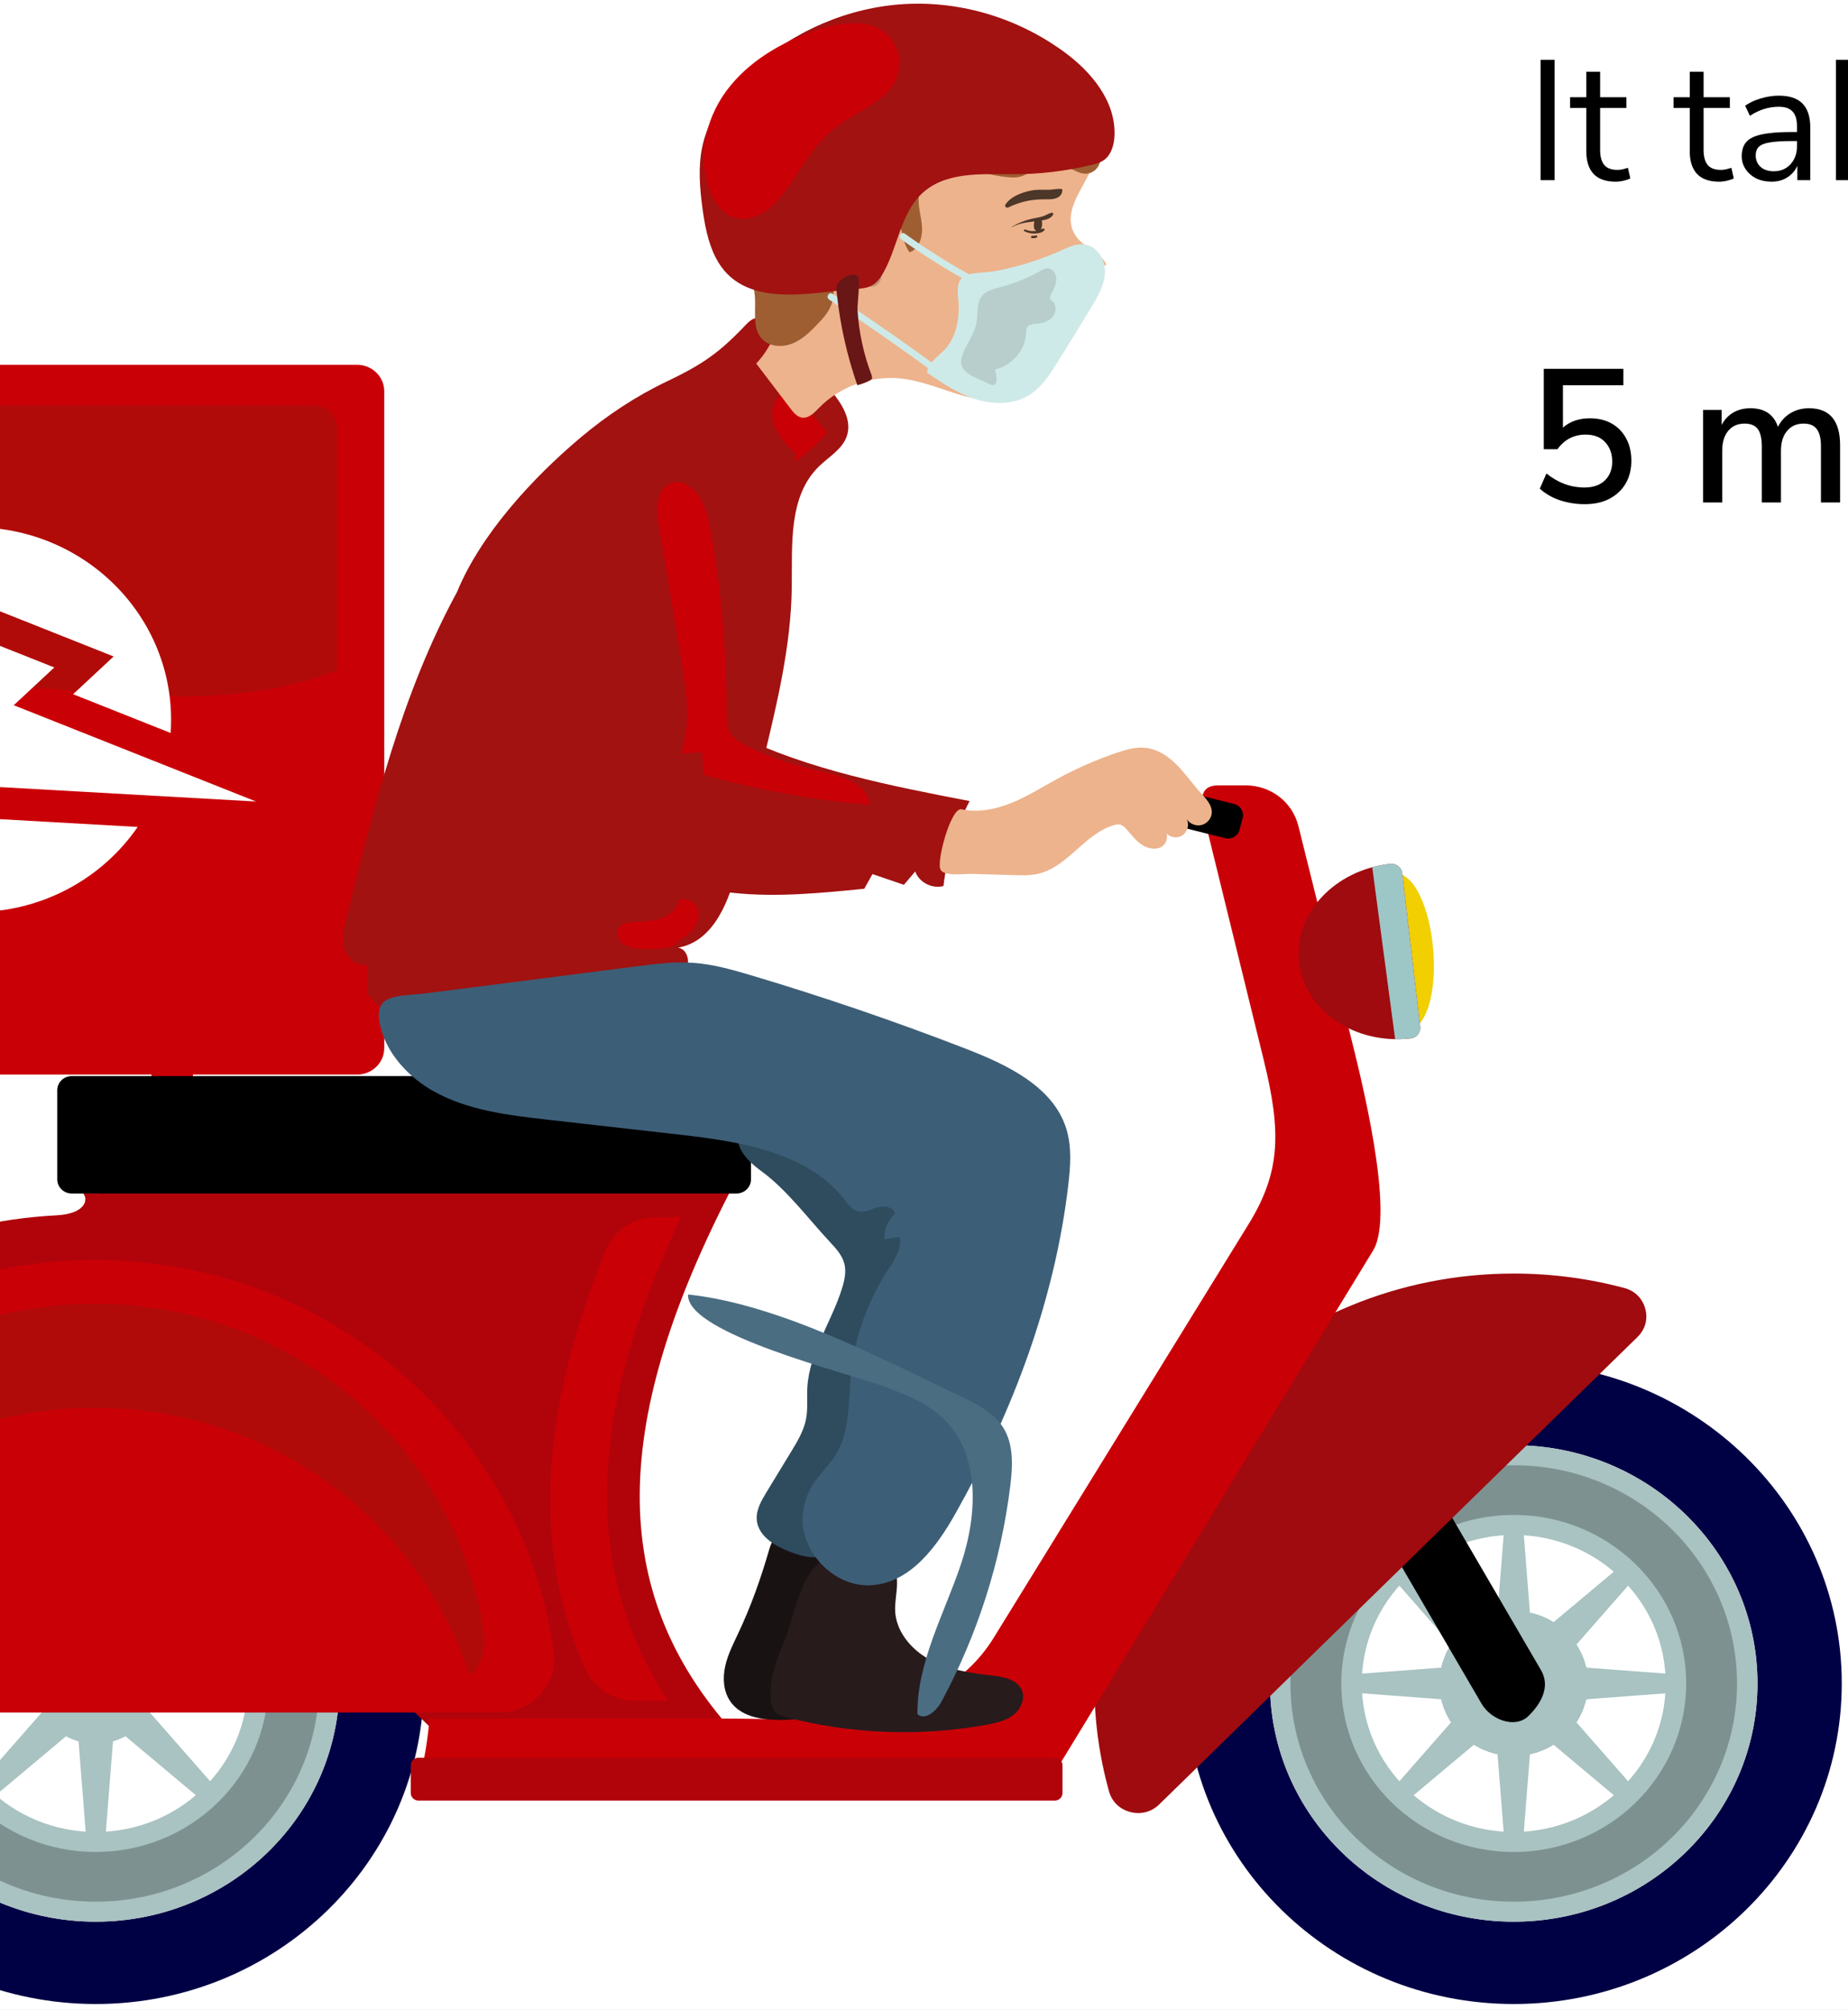 <svg width="195" height="212" viewBox="0 0 195 212" fill="none" xmlns="http://www.w3.org/2000/svg">
<rect width="195" height="212" fill="#1E1E1E"/>
<g clip-path="url(#clip0_0_1)">
<rect width="393" height="2325" transform="translate(0 -575)" fill="white"/>
<path d="M162.566 19V6.31H164.042V19H162.566ZM170.483 19.162C169.451 19.162 168.677 18.892 168.161 18.352C167.645 17.8 167.387 17.008 167.387 15.976V11.386H165.677V10.252H167.387V7.57H168.845V10.252H171.617V11.386H168.845V15.832C168.845 16.516 168.989 17.038 169.277 17.398C169.565 17.746 170.033 17.92 170.681 17.92C170.873 17.92 171.065 17.896 171.257 17.848C171.449 17.8 171.623 17.752 171.779 17.704L172.031 18.82C171.875 18.904 171.647 18.982 171.347 19.054C171.047 19.126 170.759 19.162 170.483 19.162ZM181.399 19.162C180.367 19.162 179.593 18.892 179.077 18.352C178.561 17.8 178.303 17.008 178.303 15.976V11.386H176.593V10.252H178.303V7.57H179.761V10.252H182.533V11.386H179.761V15.832C179.761 16.516 179.905 17.038 180.193 17.398C180.481 17.746 180.949 17.92 181.597 17.92C181.789 17.92 181.981 17.896 182.173 17.848C182.365 17.8 182.539 17.752 182.695 17.704L182.947 18.82C182.791 18.904 182.563 18.982 182.263 19.054C181.963 19.126 181.675 19.162 181.399 19.162ZM186.936 19.162C186.336 19.162 185.796 19.048 185.316 18.82C184.848 18.58 184.476 18.256 184.2 17.848C183.924 17.44 183.786 16.984 183.786 16.48C183.786 15.844 183.948 15.34 184.272 14.968C184.608 14.596 185.154 14.332 185.91 14.176C186.678 14.008 187.722 13.924 189.042 13.924H189.618V13.366C189.618 12.622 189.462 12.088 189.15 11.764C188.85 11.428 188.364 11.26 187.692 11.26C187.164 11.26 186.654 11.338 186.162 11.494C185.67 11.638 185.166 11.878 184.65 12.214L184.146 11.152C184.602 10.828 185.154 10.57 185.802 10.378C186.462 10.186 187.092 10.09 187.692 10.09C188.82 10.09 189.654 10.366 190.194 10.918C190.746 11.47 191.022 12.328 191.022 13.492V19H189.654V17.488C189.426 18.004 189.072 18.412 188.592 18.712C188.124 19.012 187.572 19.162 186.936 19.162ZM187.17 18.064C187.89 18.064 188.478 17.818 188.934 17.326C189.39 16.822 189.618 16.186 189.618 15.418V14.878H189.06C188.088 14.878 187.32 14.926 186.756 15.022C186.204 15.106 185.814 15.262 185.586 15.49C185.37 15.706 185.262 16.006 185.262 16.39C185.262 16.882 185.43 17.284 185.766 17.596C186.114 17.908 186.582 18.064 187.17 18.064ZM193.727 19V6.31H195.185V14.14H195.221L199.271 10.252H201.125L196.733 14.464L201.503 19H199.649L195.221 14.896H195.185V19H193.727ZM206.441 19.162C205.061 19.162 203.969 18.76 203.165 17.956C202.361 17.14 201.959 16.036 201.959 14.644C201.959 13.744 202.139 12.952 202.499 12.268C202.859 11.572 203.351 11.038 203.975 10.666C204.611 10.282 205.343 10.09 206.171 10.09C207.359 10.09 208.289 10.474 208.961 11.242C209.633 11.998 209.969 13.042 209.969 14.374V14.932H203.381C203.429 15.928 203.717 16.69 204.245 17.218C204.773 17.734 205.505 17.992 206.441 17.992C206.969 17.992 207.473 17.914 207.953 17.758C208.433 17.59 208.889 17.32 209.321 16.948L209.825 17.974C209.429 18.346 208.925 18.64 208.313 18.856C207.701 19.06 207.077 19.162 206.441 19.162ZM206.207 11.17C205.379 11.17 204.725 11.428 204.245 11.944C203.765 12.46 203.483 13.138 203.399 13.978H208.709C208.673 13.09 208.439 12.4 208.007 11.908C207.587 11.416 206.987 11.17 206.207 11.17ZM215.031 19.162C214.347 19.162 213.699 19.066 213.087 18.874C212.475 18.682 211.971 18.412 211.575 18.064L212.043 17.038C212.475 17.386 212.949 17.644 213.465 17.812C213.993 17.968 214.527 18.046 215.067 18.046C215.751 18.046 216.267 17.92 216.615 17.668C216.963 17.416 217.137 17.074 217.137 16.642C217.137 16.306 217.023 16.042 216.795 15.85C216.567 15.646 216.207 15.49 215.715 15.382L214.077 15.022C212.589 14.698 211.845 13.93 211.845 12.718C211.845 11.926 212.157 11.29 212.781 10.81C213.417 10.33 214.245 10.09 215.265 10.09C215.865 10.09 216.435 10.186 216.975 10.378C217.527 10.558 217.983 10.828 218.343 11.188L217.857 12.214C217.509 11.89 217.101 11.644 216.633 11.476C216.177 11.296 215.721 11.206 215.265 11.206C214.593 11.206 214.083 11.338 213.735 11.602C213.387 11.866 213.213 12.214 213.213 12.646C213.213 13.318 213.657 13.75 214.545 13.942L216.183 14.284C216.951 14.452 217.533 14.722 217.929 15.094C218.325 15.454 218.523 15.946 218.523 16.57C218.523 17.374 218.205 18.01 217.569 18.478C216.933 18.934 216.087 19.162 215.031 19.162ZM228.464 19.162C226.364 19.162 225.314 18.004 225.314 15.688V10.252H226.772V15.67C226.772 16.45 226.928 17.026 227.24 17.398C227.564 17.77 228.068 17.956 228.752 17.956C229.496 17.956 230.102 17.71 230.57 17.218C231.038 16.714 231.272 16.048 231.272 15.22V10.252H232.73V19H231.308V17.524C231.032 18.052 230.642 18.46 230.138 18.748C229.646 19.024 229.088 19.162 228.464 19.162ZM238.41 19.162C237.726 19.162 237.078 19.066 236.466 18.874C235.854 18.682 235.35 18.412 234.954 18.064L235.422 17.038C235.854 17.386 236.328 17.644 236.844 17.812C237.372 17.968 237.906 18.046 238.446 18.046C239.13 18.046 239.646 17.92 239.994 17.668C240.342 17.416 240.516 17.074 240.516 16.642C240.516 16.306 240.402 16.042 240.174 15.85C239.946 15.646 239.586 15.49 239.094 15.382L237.456 15.022C235.968 14.698 235.224 13.93 235.224 12.718C235.224 11.926 235.536 11.29 236.16 10.81C236.796 10.33 237.624 10.09 238.644 10.09C239.244 10.09 239.814 10.186 240.354 10.378C240.906 10.558 241.362 10.828 241.722 11.188L241.236 12.214C240.888 11.89 240.48 11.644 240.012 11.476C239.556 11.296 239.1 11.206 238.644 11.206C237.972 11.206 237.462 11.338 237.114 11.602C236.766 11.866 236.592 12.214 236.592 12.646C236.592 13.318 237.036 13.75 237.924 13.942L239.562 14.284C240.33 14.452 240.912 14.722 241.308 15.094C241.704 15.454 241.902 15.946 241.902 16.57C241.902 17.374 241.584 18.01 240.948 18.478C240.312 18.934 239.466 19.162 238.41 19.162Z" fill="black"/>
<path d="M167.22 53.18C166.313 53.18 165.433 53.04 164.58 52.76C163.74 52.467 163.04 52.06 162.48 51.54L163.18 49.94C164.407 50.927 165.74 51.42 167.18 51.42C168.1 51.42 168.82 51.173 169.34 50.68C169.86 50.173 170.12 49.513 170.12 48.7C170.12 47.86 169.873 47.173 169.38 46.64C168.887 46.107 168.2 45.84 167.32 45.84C166.08 45.84 165.087 46.353 164.34 47.38H162.9V38.9H171.3V40.64H164.92V45.1C165.667 44.447 166.613 44.12 167.76 44.12C168.653 44.12 169.427 44.307 170.08 44.68C170.733 45.053 171.24 45.58 171.6 46.26C171.96 46.927 172.14 47.707 172.14 48.6C172.14 49.507 171.94 50.307 171.54 51C171.14 51.68 170.573 52.213 169.84 52.6C169.107 52.987 168.233 53.18 167.22 53.18ZM179.706 53V43.24H181.666V44.82C181.959 44.26 182.366 43.827 182.886 43.52C183.406 43.213 184.013 43.06 184.706 43.06C186.199 43.06 187.166 43.713 187.606 45.02C187.913 44.407 188.353 43.927 188.926 43.58C189.499 43.233 190.153 43.06 190.886 43.06C193.073 43.06 194.166 44.367 194.166 46.98V53H192.146V47.08C192.146 46.253 191.999 45.647 191.706 45.26C191.426 44.873 190.959 44.68 190.306 44.68C189.573 44.68 188.993 44.94 188.566 45.46C188.139 45.967 187.926 46.66 187.926 47.54V53H185.906V47.08C185.906 46.253 185.766 45.647 185.486 45.26C185.206 44.873 184.739 44.68 184.086 44.68C183.353 44.68 182.773 44.94 182.346 45.46C181.933 45.967 181.726 46.66 181.726 47.54V53H179.706ZM196.81 40.98V38.88H199.17V40.98H196.81ZM196.99 53V43.24H199.01V53H196.99ZM201.854 53V43.24H203.814V44.86C204.147 44.273 204.6 43.827 205.174 43.52C205.76 43.213 206.414 43.06 207.134 43.06C209.44 43.06 210.594 44.367 210.594 46.98V53H208.574V47.1C208.574 46.26 208.407 45.647 208.074 45.26C207.754 44.873 207.247 44.68 206.554 44.68C205.74 44.68 205.087 44.94 204.594 45.46C204.114 45.967 203.874 46.64 203.874 47.48V53H201.854ZM216.797 53.18C215.997 53.18 215.25 53.08 214.557 52.88C213.864 52.667 213.284 52.373 212.817 52L213.397 50.64C213.89 50.987 214.43 51.253 215.017 51.44C215.617 51.627 216.217 51.72 216.817 51.72C217.524 51.72 218.057 51.593 218.417 51.34C218.777 51.087 218.957 50.747 218.957 50.32C218.957 49.973 218.837 49.707 218.597 49.52C218.357 49.32 217.997 49.167 217.517 49.06L215.617 48.68C213.937 48.333 213.097 47.467 213.097 46.08C213.097 45.16 213.464 44.427 214.197 43.88C214.93 43.333 215.89 43.06 217.077 43.06C217.757 43.06 218.404 43.16 219.017 43.36C219.644 43.56 220.164 43.86 220.577 44.26L219.997 45.62C219.597 45.273 219.137 45.007 218.617 44.82C218.097 44.633 217.584 44.54 217.077 44.54C216.384 44.54 215.857 44.673 215.497 44.94C215.137 45.193 214.957 45.54 214.957 45.98C214.957 46.647 215.397 47.073 216.277 47.26L218.177 47.64C219.044 47.813 219.697 48.107 220.137 48.52C220.59 48.933 220.817 49.493 220.817 50.2C220.817 51.133 220.45 51.867 219.717 52.4C218.984 52.92 218.01 53.18 216.797 53.18ZM232.201 53.18C231.055 53.18 230.195 52.88 229.621 52.28C229.048 51.667 228.761 50.787 228.761 49.64V44.54H226.861V43.28H228.761V40.3H230.381V43.28H233.461V44.54H230.381V49.48C230.381 50.24 230.541 50.82 230.861 51.22C231.181 51.607 231.701 51.8 232.421 51.8C232.635 51.8 232.848 51.773 233.061 51.72C233.275 51.667 233.468 51.613 233.641 51.56L233.921 52.8C233.748 52.893 233.495 52.98 233.161 53.06C232.828 53.14 232.508 53.18 232.201 53.18ZM239.236 53.18C238.289 53.18 237.469 52.973 236.776 52.56C236.082 52.147 235.542 51.567 235.156 50.82C234.782 50.06 234.596 49.167 234.596 48.14C234.596 47.113 234.782 46.227 235.156 45.48C235.542 44.72 236.082 44.133 236.776 43.72C237.469 43.307 238.289 43.1 239.236 43.1C240.169 43.1 240.982 43.307 241.676 43.72C242.382 44.133 242.922 44.72 243.296 45.48C243.682 46.227 243.876 47.113 243.876 48.14C243.876 49.167 243.682 50.06 243.296 50.82C242.922 51.567 242.382 52.147 241.676 52.56C240.982 52.973 240.169 53.18 239.236 53.18ZM239.236 51.88C240.142 51.88 240.869 51.56 241.416 50.92C241.962 50.267 242.236 49.34 242.236 48.14C242.236 46.927 241.962 46 241.416 45.36C240.869 44.72 240.142 44.4 239.236 44.4C238.316 44.4 237.582 44.72 237.036 45.36C236.502 46 236.236 46.927 236.236 48.14C236.236 49.34 236.502 50.267 237.036 50.92C237.582 51.56 238.316 51.88 239.236 51.88ZM251.446 53V43.28H253.026V45.02C253.546 43.847 254.612 43.2 256.226 43.08L256.806 43.02L256.926 44.42L255.906 44.54C254.986 44.62 254.286 44.913 253.806 45.42C253.326 45.913 253.086 46.593 253.086 47.46V53H251.446ZM262.877 53.18C261.343 53.18 260.13 52.733 259.237 51.84C258.343 50.933 257.897 49.707 257.897 48.16C257.897 47.16 258.097 46.28 258.497 45.52C258.897 44.747 259.443 44.153 260.137 43.74C260.843 43.313 261.657 43.1 262.577 43.1C263.897 43.1 264.93 43.527 265.677 44.38C266.423 45.22 266.797 46.38 266.797 47.86V48.48H259.477C259.53 49.587 259.85 50.433 260.437 51.02C261.023 51.593 261.837 51.88 262.877 51.88C263.463 51.88 264.023 51.793 264.557 51.62C265.09 51.433 265.597 51.133 266.077 50.72L266.637 51.86C266.197 52.273 265.637 52.6 264.957 52.84C264.277 53.067 263.583 53.18 262.877 53.18ZM262.617 44.3C261.697 44.3 260.97 44.587 260.437 45.16C259.903 45.733 259.59 46.487 259.497 47.42H265.397C265.357 46.433 265.097 45.667 264.617 45.12C264.15 44.573 263.483 44.3 262.617 44.3ZM272.201 53.18C271.534 53.18 270.934 53.053 270.401 52.8C269.881 52.533 269.468 52.173 269.161 51.72C268.854 51.267 268.701 50.76 268.701 50.2C268.701 49.493 268.881 48.933 269.241 48.52C269.614 48.107 270.221 47.813 271.061 47.64C271.914 47.453 273.074 47.36 274.541 47.36H275.181V46.74C275.181 45.913 275.008 45.32 274.661 44.96C274.328 44.587 273.788 44.4 273.041 44.4C272.454 44.4 271.888 44.487 271.341 44.66C270.794 44.82 270.234 45.087 269.661 45.46L269.101 44.28C269.608 43.92 270.221 43.633 270.941 43.42C271.674 43.207 272.374 43.1 273.041 43.1C274.294 43.1 275.221 43.407 275.821 44.02C276.434 44.633 276.741 45.587 276.741 46.88V53H275.221V51.32C274.968 51.893 274.574 52.347 274.041 52.68C273.521 53.013 272.908 53.18 272.201 53.18ZM272.461 51.96C273.261 51.96 273.914 51.687 274.421 51.14C274.928 50.58 275.181 49.873 275.181 49.02V48.42H274.561C273.481 48.42 272.628 48.473 272.001 48.58C271.388 48.673 270.954 48.847 270.701 49.1C270.461 49.34 270.341 49.673 270.341 50.1C270.341 50.647 270.528 51.093 270.901 51.44C271.288 51.787 271.808 51.96 272.461 51.96ZM283.867 53.18C282.893 53.18 282.053 52.973 281.347 52.56C280.64 52.133 280.093 51.54 279.707 50.78C279.333 50.007 279.147 49.107 279.147 48.08C279.147 46.533 279.567 45.32 280.407 44.44C281.247 43.547 282.4 43.1 283.867 43.1C284.467 43.1 285.06 43.207 285.647 43.42C286.233 43.633 286.72 43.933 287.107 44.32L286.547 45.5C286.16 45.127 285.733 44.853 285.267 44.68C284.813 44.507 284.38 44.42 283.967 44.42C282.953 44.42 282.173 44.74 281.627 45.38C281.08 46.007 280.807 46.913 280.807 48.1C280.807 49.26 281.08 50.18 281.627 50.86C282.173 51.527 282.953 51.86 283.967 51.86C284.38 51.86 284.813 51.773 285.267 51.6C285.733 51.427 286.16 51.147 286.547 50.76L287.107 51.94C286.72 52.327 286.227 52.633 285.627 52.86C285.04 53.073 284.453 53.18 283.867 53.18ZM289.004 53V38.9H290.624V44.88C290.944 44.293 291.391 43.853 291.964 43.56C292.551 43.253 293.204 43.1 293.924 43.1C296.231 43.1 297.384 44.38 297.384 46.94V53H295.764V47.04C295.764 46.133 295.584 45.473 295.224 45.06C294.878 44.633 294.318 44.42 293.544 44.42C292.651 44.42 291.938 44.7 291.404 45.26C290.884 45.807 290.624 46.54 290.624 47.46V53H289.004ZM306.628 56.6L308.288 52.84L304.188 43.28H305.948L309.168 51.16L312.408 43.28H314.108L308.328 56.6H306.628ZM319.685 53.18C318.738 53.18 317.918 52.973 317.225 52.56C316.532 52.147 315.992 51.567 315.605 50.82C315.232 50.06 315.045 49.167 315.045 48.14C315.045 47.113 315.232 46.227 315.605 45.48C315.992 44.72 316.532 44.133 317.225 43.72C317.918 43.307 318.738 43.1 319.685 43.1C320.618 43.1 321.432 43.307 322.125 43.72C322.832 44.133 323.372 44.72 323.745 45.48C324.132 46.227 324.325 47.113 324.325 48.14C324.325 49.167 324.132 50.06 323.745 50.82C323.372 51.567 322.832 52.147 322.125 52.56C321.432 52.973 320.618 53.18 319.685 53.18ZM319.685 51.88C320.592 51.88 321.318 51.56 321.865 50.92C322.412 50.267 322.685 49.34 322.685 48.14C322.685 46.927 322.412 46 321.865 45.36C321.318 44.72 320.592 44.4 319.685 44.4C318.765 44.4 318.032 44.72 317.485 45.36C316.952 46 316.685 46.927 316.685 48.14C316.685 49.34 316.952 50.267 317.485 50.92C318.032 51.56 318.765 51.88 319.685 51.88ZM330.198 53.18C327.865 53.18 326.698 51.893 326.698 49.32V43.28H328.318V49.3C328.318 50.167 328.492 50.807 328.838 51.22C329.198 51.633 329.758 51.84 330.518 51.84C331.345 51.84 332.018 51.567 332.538 51.02C333.058 50.46 333.318 49.72 333.318 48.8V43.28H334.938V53H333.358V51.36C333.052 51.947 332.618 52.4 332.058 52.72C331.512 53.027 330.892 53.18 330.198 53.18Z" fill="black"/>
<path d="M19.858 110.609C20.693 112.355 20.438 114.451 19.63 116.209C18.821 117.966 17.513 119.454 16.206 120.897C14.885 122.355 13.453 124.099 13.799 126.016C13.886 126.494 14.082 126.986 13.929 127.446C13.649 128.289 12.394 128.505 12.102 129.343C11.825 130.139 12.577 131.072 12.169 131.812C11.786 132.506 10.619 132.374 10.133 131.743C9.645 131.113 9.658 130.249 9.749 129.464C10.054 126.844 10.999 124.297 12.485 122.095C13.591 120.456 15.014 118.96 15.598 117.081C16.105 115.454 15.929 113.712 16.011 112.014C16.179 108.556 18.065 106.856 19.858 110.609Z" fill="#CA0007"/>
<path fill-rule="evenodd" clip-rule="evenodd" d="M10.104 152.434C-4.1 152.434 -15.617 163.684 -15.617 177.561C-15.617 191.438 -4.1 202.688 10.104 202.688C24.309 202.688 35.825 191.438 35.825 177.561C35.825 163.684 24.309 152.434 10.104 152.434ZM10.104 143.749C29.22 143.749 44.716 158.887 44.716 177.561C44.716 196.235 29.22 211.373 10.104 211.373C-9.01 211.373 -24.508 196.235 -24.508 177.561C-24.508 158.887 -9.01 143.749 10.104 143.749Z" fill="#000044"/>
<path fill-rule="evenodd" clip-rule="evenodd" d="M10.104 161.897C1.248 161.897 -5.931 168.91 -5.931 177.561C-5.931 186.214 1.248 193.226 10.104 193.226C18.962 193.226 26.14 186.214 26.14 177.561C26.14 168.91 18.962 161.897 10.104 161.897ZM10.104 152.434C24.309 152.434 35.825 163.684 35.825 177.561C35.825 191.438 24.309 202.688 10.104 202.688C-4.1 202.688 -15.617 191.438 -15.617 177.561C-15.617 163.684 -4.1 152.434 10.104 152.434Z" fill="#A9C2C2"/>
<path d="M10.105 154.544C-2.907 154.544 -13.455 164.848 -13.455 177.561C-13.455 190.273 -2.907 200.578 10.105 200.578C23.118 200.578 33.666 190.273 33.666 177.561C33.666 164.848 23.118 154.544 10.105 154.544ZM10.105 195.338C0.057 195.338 -8.091 187.377 -8.091 177.561C-8.091 167.745 0.057 159.785 10.105 159.785C20.154 159.785 28.301 167.745 28.301 177.561C28.301 187.377 20.154 195.338 10.105 195.338Z" fill="#7E9191"/>
<path fill-rule="evenodd" clip-rule="evenodd" d="M6.967 171.989C7.39 171.761 7.835 171.582 8.29 171.453L9.153 160.499H10.105H11.058L11.921 171.453C12.377 171.582 12.821 171.761 13.243 171.989L21.782 164.839L22.455 165.496L23.129 166.155L15.81 174.497C16.043 174.909 16.226 175.344 16.358 175.788L27.571 176.63V177.561V178.492L16.357 179.335C16.226 179.779 16.043 180.213 15.81 180.627L23.129 188.968L22.455 189.626L21.782 190.284L13.242 183.133C12.819 183.361 12.377 183.54 11.921 183.669L11.058 194.624H10.105H9.153L8.29 183.67C7.835 183.541 7.39 183.361 6.967 183.134L-1.57 190.284L-2.245 189.626L-2.918 188.968L4.401 180.627C4.167 180.214 3.985 179.779 3.853 179.335L-7.359 178.492V177.561V176.63L3.853 175.788C3.985 175.344 4.167 174.909 4.401 174.497L-2.918 166.155L-2.245 165.496L-1.57 164.839L6.967 171.989Z" fill="#A9C2C2"/>
<path fill-rule="evenodd" clip-rule="evenodd" d="M159.729 185.196C164.033 185.196 167.545 181.767 167.545 177.561C167.545 173.356 164.033 169.927 159.729 169.927C155.424 169.927 151.912 173.356 151.912 177.561C151.912 181.767 155.424 185.196 159.729 185.196Z" fill="#A9C2C2"/>
<path fill-rule="evenodd" clip-rule="evenodd" d="M165.256 172.163C168.308 175.145 168.308 179.978 165.256 182.961C162.204 185.943 157.255 185.943 154.203 182.961C151.151 179.978 151.151 175.145 154.203 172.163C157.255 169.182 162.204 169.182 165.256 172.163Z" fill="#A9C2C2"/>
<path fill-rule="evenodd" clip-rule="evenodd" d="M167.547 177.561C167.547 181.778 164.046 185.196 159.73 185.196C155.413 185.196 151.914 181.778 151.914 177.561C151.914 173.345 155.413 169.927 159.73 169.927C164.046 169.927 167.547 173.345 167.547 177.561Z" fill="#A9C2C2"/>
<path fill-rule="evenodd" clip-rule="evenodd" d="M165.256 182.961C162.204 185.943 157.255 185.943 154.203 182.961C151.151 179.98 151.151 175.145 154.203 172.163C157.255 169.182 162.204 169.182 165.256 172.163C168.308 175.145 168.308 179.98 165.256 182.961Z" fill="#A9C2C2"/>
<path fill-rule="evenodd" clip-rule="evenodd" d="M159.729 185.196C155.412 185.196 151.912 181.778 151.912 177.562C151.912 173.345 155.412 169.927 159.729 169.927C164.045 169.927 167.545 173.345 167.545 177.562C167.545 181.778 164.045 185.196 159.729 185.196Z" fill="#A9C2C2"/>
<path fill-rule="evenodd" clip-rule="evenodd" d="M154.203 182.961C151.151 179.98 151.151 175.145 154.203 172.163C157.255 169.182 162.203 169.182 165.256 172.163C168.308 175.145 168.308 179.98 165.256 182.961C162.203 185.943 157.255 185.943 154.203 182.961Z" fill="#A9C2C2"/>
<path fill-rule="evenodd" clip-rule="evenodd" d="M151.912 177.561C151.912 173.345 155.412 169.927 159.728 169.927C164.045 169.927 167.545 173.345 167.545 177.561C167.545 181.778 164.045 185.196 159.728 185.196C155.412 185.196 151.912 181.778 151.912 177.561Z" fill="#A9C2C2"/>
<path fill-rule="evenodd" clip-rule="evenodd" d="M159.729 152.434C145.523 152.434 134.008 163.684 134.008 177.561C134.008 191.438 145.523 202.688 159.729 202.688C173.935 202.688 185.449 191.438 185.449 177.561C185.449 163.684 173.935 152.434 159.729 152.434ZM159.729 143.749C178.844 143.749 194.341 158.887 194.341 177.561C194.341 196.235 178.844 211.373 159.729 211.373C140.613 211.373 125.117 196.235 125.117 177.561C125.117 158.887 140.613 143.749 159.729 143.749Z" fill="#000044"/>
<path fill-rule="evenodd" clip-rule="evenodd" d="M159.729 161.897C150.873 161.897 143.693 168.91 143.693 177.561C143.693 186.214 150.873 193.226 159.729 193.226C168.585 193.226 175.764 186.214 175.764 177.561C175.764 168.91 168.585 161.897 159.729 161.897ZM159.729 152.434C173.934 152.434 185.449 163.684 185.449 177.561C185.449 191.438 173.934 202.688 159.729 202.688C145.522 202.688 134.008 191.438 134.008 177.561C134.008 163.684 145.522 152.434 159.729 152.434Z" fill="#A9C2C2"/>
<path d="M159.729 154.544C146.716 154.544 136.168 164.848 136.168 177.561C136.168 190.273 146.716 200.578 159.729 200.578C172.741 200.578 183.289 190.273 183.289 177.561C183.289 164.848 172.741 154.544 159.729 154.544ZM159.729 195.338C149.681 195.338 141.532 187.377 141.532 177.561C141.532 167.745 149.681 159.785 159.729 159.785C169.776 159.785 177.925 167.745 177.925 177.561C177.925 187.377 169.776 195.338 159.729 195.338Z" fill="#7E9191"/>
<path fill-rule="evenodd" clip-rule="evenodd" d="M156.59 171.989C157.014 171.761 157.458 171.582 157.913 171.453L158.776 160.499H159.729H160.681L161.544 171.453C162 171.582 162.442 171.761 162.866 171.989L171.405 164.839L172.078 165.496L172.753 166.155L165.433 174.497C165.666 174.909 165.849 175.344 165.981 175.788L177.194 176.63V177.561V178.492L165.981 179.335C165.849 179.779 165.666 180.213 165.433 180.627L172.753 188.968L172.078 189.626L171.404 190.284L162.866 183.133C162.442 183.361 161.998 183.54 161.544 183.669L160.681 194.624H159.729H158.776L157.913 183.67C157.458 183.541 157.014 183.361 156.59 183.134L148.052 190.284L147.38 189.626L146.705 188.968L154.024 180.627C153.79 180.214 153.608 179.779 153.476 179.335L142.264 178.492V177.561V176.63L153.476 175.788C153.608 175.344 153.79 174.909 154.024 174.497L146.705 166.155L147.38 165.496L148.052 164.839L156.59 171.989Z" fill="#A9C2C2"/>
<path fill-rule="evenodd" clip-rule="evenodd" d="M130.176 134.848L136.449 131.309L162.606 176.159C163.593 177.851 162.689 179.617 161.281 180.994C159.873 182.37 157.32 181.39 156.333 179.699L130.176 134.848Z" fill="black"/>
<path fill-rule="evenodd" clip-rule="evenodd" d="M159.729 134.328C163.761 134.328 167.666 134.857 171.379 135.844C172.499 136.141 173.31 136.939 173.607 138.035C173.907 139.133 173.607 140.218 172.786 141.021L122.323 190.318C121.502 191.12 120.39 191.413 119.269 191.122C118.145 190.831 117.329 190.037 117.022 188.941C116.013 185.316 115.473 181.501 115.473 177.561C115.473 153.685 135.287 134.328 159.729 134.328Z" fill="#9F0B0F"/>
<path fill-rule="evenodd" clip-rule="evenodd" d="M8.781 125.885L77.442 124.901C64.48 149.772 63.907 167.753 77.442 182.751H45.987L43.762 180.604H-32.011C-33.931 180.604 -35.583 179.873 -36.849 178.461C-38.113 177.05 -38.637 175.352 -38.383 173.493C-34.93 148.233 -19.137 129.486 5.987 128.184C8.983 128.027 9.353 126.541 8.781 125.885Z" fill="#B0040A"/>
<path fill-rule="evenodd" clip-rule="evenodd" d="M67.019 179.374H70.491C59.936 163.314 63.756 145.507 71.874 128.361L69.158 128.4C66.774 128.432 64.759 129.794 63.882 131.957C57.878 146.786 55.467 161.864 61.731 175.982C62.664 178.086 64.671 179.374 67.019 179.374Z" fill="#CA0007"/>
<path fill-rule="evenodd" clip-rule="evenodd" d="M45.327 181.262H75.939C85.678 181.262 98.763 182.629 104.883 172.701L131.746 129.125C135.162 123.582 135.199 119.35 133.349 111.809L127.209 86.806C126.663 84.584 126.413 82.835 128.593 82.835H131.409C134.101 82.835 136.373 84.579 137.009 87.136L142.443 108.975C143.542 113.391 147.27 127.991 144.89 131.896L112.019 185.771H109.99H97.341H44.695C44.985 184.292 45.195 182.789 45.327 181.262Z" fill="#CA0007"/>
<path fill-rule="evenodd" clip-rule="evenodd" d="M111.302 185.398H44.154C43.707 185.398 43.342 185.754 43.342 186.192V189.122C43.342 189.559 43.707 189.916 44.154 189.916H111.302C111.748 189.916 112.114 189.559 112.114 189.122V186.192C112.114 185.754 111.748 185.398 111.302 185.398Z" fill="#B0040A"/>
<path fill-rule="evenodd" clip-rule="evenodd" d="M10.013 132.896C34.77 132.896 55.226 150.894 58.415 174.229C58.643 175.895 58.173 177.415 57.039 178.681C55.905 179.947 54.422 180.604 52.701 180.604H-32.677C-34.398 180.604 -35.881 179.947 -37.015 178.681C-38.149 177.416 -38.619 175.894 -38.391 174.229C-35.201 150.894 -14.746 132.896 10.013 132.896Z" fill="#CA0007"/>
<path fill-rule="evenodd" clip-rule="evenodd" d="M10.013 137.507C31.031 137.507 48.398 152.788 51.106 172.597C51.299 174.012 50.901 175.305 49.938 176.38C49.813 176.517 49.682 176.649 49.547 176.771C44.241 160.38 28.547 148.495 10.013 148.495C-8.523 148.495 -24.215 160.38 -29.523 176.771C-29.658 176.649 -29.787 176.517 -29.913 176.38C-30.875 175.305 -31.274 174.012 -31.082 172.597C-28.373 152.788 -11.007 137.507 10.013 137.507Z" fill="#B10B09"/>
<path fill-rule="evenodd" clip-rule="evenodd" d="M7.566 113.5H77.718C78.557 113.5 79.244 114.171 79.244 114.99V124.396C79.244 125.215 78.557 125.885 77.718 125.885H7.566C6.728 125.885 6.041 125.215 6.041 124.396V114.99C6.041 114.171 6.728 113.5 7.566 113.5Z" fill="black"/>
<path fill-rule="evenodd" clip-rule="evenodd" d="M-43.141 38.478H37.687C39.26 38.478 40.547 39.734 40.547 41.272V110.549C40.547 112.086 39.26 113.341 37.687 113.341H-43.141C-44.715 113.341 -46 112.086 -46 110.549V41.272C-46 39.734 -44.715 38.478 -43.141 38.478Z" fill="#CA0007"/>
<path fill-rule="evenodd" clip-rule="evenodd" d="M-38.513 42.765H33.056C34.45 42.765 35.59 43.878 35.59 45.239V70.695C10.044 80.815 -23.125 57.225 -41.045 90.435V45.239C-41.045 43.878 -39.906 42.765 -38.513 42.765Z" fill="#B10B09"/>
<path fill-rule="evenodd" clip-rule="evenodd" d="M14.528 87.222C10.798 92.642 4.463 96.208 -2.726 96.208C-13.433 96.208 -22.247 88.298 -23.381 78.133L-10.317 80.666L-15.54 85.527L14.528 87.222ZM-2.726 55.611C8.748 55.611 18.052 64.7 18.052 75.909C18.052 76.38 18.035 76.847 18.003 77.31L7.714 73.222L11.992 69.241L-14.057 58.893C-10.798 56.819 -6.906 55.611 -2.726 55.611Z" fill="white"/>
<path fill-rule="evenodd" clip-rule="evenodd" d="M-19.838 60.244L-33.297 72.767L-3.104 78.62L-7.384 82.603L27.02 84.54L1.451 74.383L5.731 70.401L-19.838 60.244Z" fill="white"/>
<path fill-rule="evenodd" clip-rule="evenodd" d="M147.356 92.198C149.104 92.055 150.837 95.588 151.228 100.092C151.619 104.595 150.519 108.363 148.769 108.508C147.023 108.653 145.289 105.119 144.899 100.616C144.509 96.112 145.609 92.342 147.356 92.198Z" fill="#F1CF00"/>
<path fill-rule="evenodd" clip-rule="evenodd" d="M146.654 91.122L146.697 91.118C147.326 91.05 147.897 91.494 147.969 92.109L149.861 108.281C149.933 108.894 149.479 109.453 148.85 109.527L148.807 109.531C142.923 110.188 137.671 106.601 137.077 101.516C136.482 96.432 140.77 91.779 146.654 91.122Z" fill="#9F0B0F"/>
<path fill-rule="evenodd" clip-rule="evenodd" d="M144.797 91.473L147.214 109.607C147.74 109.615 148.27 109.591 148.808 109.531L148.85 109.528C149.48 109.453 149.933 108.894 149.861 108.281L147.969 92.109C147.897 91.494 147.326 91.05 146.697 91.118L146.654 91.122C146.014 91.193 145.394 91.312 144.797 91.473Z" fill="#9DC6C6"/>
<path fill-rule="evenodd" clip-rule="evenodd" d="M130.233 84.801L117.493 81.604C116.831 81.439 116.154 81.831 115.983 82.474L115.653 83.739C115.482 84.382 115.883 85.047 116.543 85.212L129.283 88.41C129.943 88.575 130.623 88.183 130.793 87.538L131.125 86.275C131.294 85.63 130.893 84.967 130.233 84.801Z" fill="black"/>
<path d="M132.231 82.698L132.156 82.778L132.231 82.698Z" fill="#EDB38C"/>
<path d="M77.92 172.225C77.376 173.381 76.785 174.533 76.516 175.778C76.245 177.022 76.332 178.4 77.063 179.452C78.451 181.453 81.392 181.51 83.86 181.354C85.075 181.278 86.289 181.201 87.503 181.125C89.059 181.027 90.868 180.782 91.643 179.46C92.332 178.285 91.859 176.817 91.461 175.52C90.56 172.584 90.12 169.513 90.159 166.449C90.171 165.54 90.219 164.597 89.872 163.754C89.385 162.573 88.187 161.789 86.931 161.455C84.096 160.702 81.94 160.768 81.169 163.429C80.297 166.443 79.265 169.376 77.92 172.225Z" fill="#191213"/>
<path d="M87.585 131.009C88.217 131.683 88.867 132.401 89.095 133.289C89.306 134.11 89.127 134.978 88.881 135.789C87.795 139.367 85.405 142.606 85.19 146.333C85.127 147.453 85.265 148.589 85.049 149.692C84.806 150.93 84.135 152.041 83.477 153.123C82.61 154.545 81.745 155.968 80.879 157.39C80.342 158.273 79.785 159.228 79.851 160.254C79.975 162.187 82.127 163.29 84.007 163.904C85.098 164.258 86.459 164.52 87.261 163.715C87.589 163.386 87.749 162.935 87.899 162.498C91.162 153.037 94.426 143.575 97.69 134.115C98.506 131.749 99.323 129.15 98.421 126.813C97.429 124.242 94.686 122.807 92.161 121.597C89.814 120.474 87.467 119.35 85.122 118.225C83.067 117.242 80.275 116.379 78.769 118.06C76.667 120.409 78.699 122.327 80.409 123.58C83.062 125.526 85.343 128.619 87.585 131.009Z" fill="#2E4C5E"/>
<path d="M82.763 173.082C81.944 175.088 81.109 177.195 81.348 179.34C81.399 179.809 81.517 180.302 81.861 180.628C82.156 180.907 82.568 181.024 82.964 181.127C89.819 182.909 97.079 183.184 104.053 181.928C105.064 181.747 106.105 181.515 106.913 180.899C107.723 180.281 108.224 179.166 107.815 178.245C107.309 177.112 105.821 176.845 104.564 176.707C102.316 176.457 100.019 176.105 98.047 175.021C96.075 173.936 94.469 171.964 94.451 169.754C94.436 168.075 95.192 166.047 93.897 164.944C93.28 164.419 92.4 164.342 91.583 164.288C88.871 164.116 87.456 163.543 85.809 165.487C84.357 167.197 83.585 170.989 82.763 173.082Z" fill="#281B1C"/>
<path d="M48.225 62.442C42.398 73.146 39.45 85.082 36.56 96.872C36.305 97.913 36.049 99.008 36.341 100.04C36.633 101.073 37.678 101.986 38.748 101.759C38.765 102.773 38.78 103.789 38.796 104.805C40.253 106.859 42.853 107.914 45.402 108.126C47.952 108.338 50.5 107.817 53.002 107.3C58.418 106.18 63.834 105.061 69.25 103.942C70.341 103.717 71.522 103.44 72.216 102.588C72.909 101.733 72.654 100.139 71.556 99.954C75.398 99.279 77.013 94.863 77.908 91.149C78.805 87.423 79.704 83.697 80.602 79.97C82.029 74.051 83.462 68.075 83.546 61.993C83.606 57.498 83.158 52.359 86.421 49.187C87.441 48.195 88.805 47.429 89.312 46.114C90.086 44.098 88.477 42.018 86.981 40.435C85.033 38.375 83.086 36.314 81.138 34.254C80.825 33.92 80.462 33.565 80 33.535C79.46 33.501 79.014 33.923 78.646 34.311C75.805 37.313 73.986 38.504 70.304 40.262C67.036 41.824 64.009 43.842 61.254 46.159C56.238 50.379 50.72 56.35 48.225 62.442Z" fill="#A11211"/>
<path d="M58.623 70.448C57.839 77.159 59.514 84.503 64.607 89.07C68.033 92.14 72.666 93.673 77.287 94.168C81.907 94.663 86.574 94.202 91.198 93.741C91.486 93.224 91.774 92.709 92.062 92.194C93.166 92.57 94.271 92.946 95.377 93.323C95.777 92.855 96.177 92.386 96.577 91.916C96.969 93.064 98.362 93.783 99.553 93.451C99.922 90.336 100.861 87.287 102.31 84.492C93.91 82.871 85.397 81.215 77.723 77.504C76.506 76.915 75.153 76.256 73.85 76.632C74.863 71.171 75.139 65.579 74.667 60.049C74.443 57.417 73.986 54.65 72.253 52.624C64.113 43.103 59.135 66.065 58.623 70.448Z" fill="#A11211"/>
<path d="M75.108 56.619C74.889 55.339 74.643 54.044 74.064 52.874C73.464 51.659 72.152 50.505 70.839 50.93C69.246 51.447 69.206 53.609 69.478 55.228C70.269 59.957 71.061 64.687 71.853 69.416C72.417 72.774 72.968 76.295 71.849 79.52C72.589 79.447 73.329 79.375 74.071 79.304C74.12 80.101 74.171 80.899 74.22 81.697C79.94 83.323 85.827 84.39 91.764 84.876C91.637 82.735 88.936 81.887 86.797 81.405C84.24 80.828 81.594 80.055 79.244 78.895C76.323 77.452 76.699 76.931 76.659 73.668C76.589 67.957 76.071 62.252 75.108 56.619Z" fill="#CA0007"/>
<path d="M83.835 48.742C85.104 47.844 86.263 46.801 87.284 45.642C86.255 44.385 85.225 43.129 84.196 41.873C84.039 41.682 83.875 41.484 83.648 41.379C83.224 41.182 82.708 41.369 82.352 41.669C81.411 42.46 81.3 43.903 81.756 45.032C82.213 46.161 83.119 47.051 84.001 47.908" fill="#CA0007"/>
<path d="M71.87 99.238C70.82 100.151 69.255 100.141 67.85 100.074C67.163 100.04 66.444 99.999 65.861 99.643C65.279 99.286 64.91 98.503 65.253 97.922C65.581 97.37 66.337 97.262 66.989 97.229C67.925 97.183 68.881 97.164 69.762 96.853C70.644 96.542 71.456 95.874 71.646 94.977C72.378 94.579 73.381 95.101 73.646 95.877C73.913 96.654 73.581 97.532 73.021 98.14C72.462 98.751 71.706 99.148 70.965 99.532" fill="#CA0007"/>
<path d="M45.717 115.081C49.339 117.117 53.622 117.628 57.773 118.098C62.401 118.62 67.028 119.145 71.657 119.67C78.058 120.394 85.18 121.502 89.091 126.505C89.496 127.022 89.913 127.61 90.559 127.767C91.266 127.937 91.963 127.524 92.663 127.328C93.364 127.128 94.354 127.336 94.427 128.043C93.671 128.712 93.251 129.728 93.318 130.723C93.845 130.636 94.371 130.548 94.898 130.46C95.207 131.699 94.379 132.903 93.678 133.978C91.482 137.335 90.129 141.213 89.766 145.18C89.507 147.999 89.694 151.021 88.189 153.439C87.507 154.535 86.518 155.423 85.817 156.509C85.178 157.501 84.791 158.648 84.705 159.817C84.412 163.708 88.085 167.52 92.066 167.197C96.146 166.864 98.891 163.07 100.862 159.564C106.889 148.842 111.294 137.141 112.725 124.988C112.962 122.972 113.111 120.885 112.483 118.951C111.065 114.581 106.263 112.299 101.899 110.61C94.501 107.747 86.985 105.174 79.373 102.904C77.301 102.284 75.201 101.684 73.038 101.546C71.113 101.423 69.185 101.667 67.272 101.912C59.919 102.855 52.568 103.796 45.214 104.737C41.802 105.173 39.05 104.637 40.265 108.723C41.063 111.412 43.274 113.71 45.717 115.081Z" fill="#3D5E77"/>
<path d="M93.243 146.22C95.435 147.047 97.689 147.908 99.399 149.483C103.505 153.26 103.153 159.761 101.395 164.997C99.637 170.231 96.762 175.295 96.805 180.803C97.639 181.528 98.83 180.436 99.349 179.472C103.162 172.396 105.635 164.631 106.607 156.691C106.865 154.599 106.978 152.326 105.835 150.539C104.849 149 103.107 148.106 101.435 147.31C92.911 143.249 82.111 137.539 72.606 136.538C72.362 140.675 89.689 144.882 93.243 146.22Z" fill="#4A6D82"/>
<path d="M107.014 92.303C107.86 92.328 108.719 92.35 109.544 92.161C112.687 91.437 114.463 87.912 117.563 87.027C117.754 86.972 117.955 86.928 118.15 86.965C118.428 87.018 118.647 87.226 118.836 87.433C119.339 87.98 119.778 88.594 120.383 89.029C120.988 89.465 121.83 89.692 122.498 89.352C123.164 89.013 123.402 87.967 122.796 87.532C123.082 88.182 123.967 88.504 124.618 88.194C125.27 87.882 125.555 87.003 125.207 86.383C125.515 86.883 126.17 87.156 126.752 87.025C127.336 86.896 127.804 86.374 127.862 85.792C127.944 84.936 127.246 84.225 126.659 83.584C125.802 82.646 125.083 81.589 124.187 80.685C123.292 79.781 122.166 79.015 120.884 78.874C119.87 78.765 118.856 79.056 117.89 79.382C115.718 80.115 113.614 81.034 111.607 82.127C110.012 82.994 108.474 83.972 106.792 84.664C105.11 85.353 103.234 85.741 101.451 85.359C100.35 85.124 98.758 90.932 99.256 91.752C99.686 92.461 101.706 92.151 102.53 92.173C104.024 92.217 105.519 92.26 107.014 92.303Z" fill="#EDB38C"/>
<path d="M113.48 24.835C114.286 26.107 116.114 26.555 116.752 27.915C114.534 28.747 112.728 30.566 111.944 32.758C111.01 35.369 111.388 38.553 109.465 40.583C107.74 42.402 104.805 42.509 102.341 41.918C99.874 41.328 97.542 40.179 95.018 39.92C91.874 39.597 88.608 40.774 86.431 43.013C85.924 43.536 85.323 44.169 84.596 44.042C84.096 43.955 83.742 43.526 83.438 43.127C82.225 41.534 81.01 39.938 79.797 38.344C81.528 36.493 82.501 33.982 82.458 31.473C82.425 29.524 81.806 27.627 81.669 25.682C81.169 18.588 87.45 12.283 94.522 10.607C100.045 9.298 109.316 9.834 114.096 13.264C118.885 16.7 110.976 20.89 113.48 24.835Z" fill="#EDB38C"/>
<path d="M108.827 17.24C109.166 18.089 107.943 18.722 107.01 18.721C105.195 18.717 103.453 18.024 101.643 17.873C99.835 17.723 97.703 18.366 97.105 20.039C96.703 21.159 97.11 22.381 97.259 23.56C97.41 24.737 97.122 26.19 95.987 26.617C94.991 25.37 95.339 23.354 94.126 22.308C93.095 21.42 91.486 21.718 90.231 22.264C89.183 22.717 88.147 23.358 87.633 24.358C86.426 26.707 88.63 29.622 87.738 32.101C87.441 32.93 86.826 33.606 86.211 34.245C85.457 35.029 84.649 35.812 83.631 36.224C82.613 36.639 81.329 36.601 80.526 35.862C79.173 34.613 79.917 32.418 79.573 30.631C79.207 28.74 77.559 27.267 77.205 25.374C77.009 24.33 77.227 23.256 77.466 22.22C78.077 19.561 78.838 16.891 80.29 14.563C82.674 10.746 86.797 8.15 91.209 6.963C95.622 5.777 100.314 5.9 104.826 6.647C106.794 6.972 108.777 7.428 110.491 8.427C112.502 9.6 114.345 11.564 116.677 11.358C116.05 11.913 115.298 12.331 114.491 12.576C115.573 13.067 116.554 13.77 117.359 14.631C117.049 15.14 116.457 15.418 115.867 15.456C116.491 16.489 116.079 18.169 114.682 18.316C113.691 18.42 112.583 17.365 111.574 17.219C111.823 17.348 112.095 17.674 112.35 17.835C111.709 18.04 109.177 18.117 108.827 17.24Z" fill="#9E5E32"/>
<path d="M92.832 28.168C92.843 28.287 92.666 28.347 92.563 28.284L92.388 27.979C92.27 27.542 92.159 27.07 92.32 26.644C92.481 26.218 93.028 25.906 93.422 26.145C93.743 25.407 93.506 24.476 92.87 23.972C92.234 23.465 91.251 23.43 90.578 23.888C90.038 24.254 89.73 24.865 89.499 25.468C89.311 25.96 89.158 26.493 89.271 27.008C89.365 27.436 89.634 27.805 89.897 28.16C90.202 28.572 90.506 28.985 90.81 29.397C91.105 29.795 91.472 30.234 91.975 30.246C92.481 30.259 92.897 29.8 92.991 29.316C93.086 28.833 92.936 28.336 92.766 27.873" fill="#C19272"/>
<path d="M111.934 26.432C112.752 26.063 113.623 25.645 114.512 25.791C115.852 26.009 116.663 27.479 116.595 28.805C116.524 30.131 115.811 31.331 115.118 32.472C113.932 34.418 112.747 36.364 111.536 38.294C110.72 39.593 109.846 40.932 108.515 41.725C106.856 42.712 104.727 42.681 102.883 42.087C101.038 41.493 99.415 40.398 97.82 39.315C97.89 38.299 98.926 37.665 99.639 36.921C101.02 35.484 101.304 33.33 101.1 31.366C100.78 28.292 102.603 29.037 105.13 28.565C107.475 28.128 109.767 27.411 111.934 26.432Z" fill="#CEEAE8"/>
<path d="M95.12 25.256C97.473 26.952 99.929 28.488 102.49 29.868C102.896 30.087 103.26 29.48 102.853 29.26C100.293 27.879 97.837 26.344 95.484 24.649C95.11 24.379 94.75 24.99 95.12 25.256Z" fill="#CEEAE8"/>
<path d="M87.491 31.598C91.392 34.169 95.223 36.835 98.984 39.597C99.355 39.87 99.715 39.259 99.348 38.99C95.587 36.227 91.756 33.561 87.855 30.99C87.47 30.736 87.108 31.345 87.491 31.598Z" fill="#CEEAE8"/>
<path d="M103.112 33.331C103.164 32.632 103.142 31.875 103.557 31.302C104.03 30.648 104.913 30.449 105.705 30.241C107.126 29.865 108.497 29.307 109.77 28.584C109.994 28.455 110.23 28.318 110.493 28.308C111.09 28.283 111.506 28.951 111.468 29.536C111.43 30.118 111.096 30.635 110.844 31.167L110.782 31.477C110.816 31.596 110.934 31.669 111.03 31.75C111.498 32.145 111.478 32.913 111.1 33.391C110.721 33.869 110.085 34.091 109.469 34.136C109.064 34.166 108.572 34.177 108.376 34.525C108.281 34.689 108.288 34.887 108.282 35.075C108.234 36.891 106.797 38.584 104.98 38.967C105.108 39.339 105.165 39.736 105.148 40.128C105.14 40.276 105.116 40.438 105.001 40.536C104.814 40.695 104.525 40.585 104.308 40.471C102.961 39.757 101.026 39.371 101.49 37.686C101.91 36.151 103.112 35.075 103.112 33.331Z" fill="#B7CECC"/>
<path d="M90.33 30.48C90.942 30.434 91.575 30.376 92.107 30.048C92.611 29.736 92.969 29.214 93.263 28.676C94.699 26.058 95.039 22.708 97.083 20.61C99.579 18.047 103.494 18.382 106.947 18.378C109.702 18.376 112.457 18.049 115.143 17.404C115.639 17.286 116.147 17.149 116.559 16.83C117.291 16.259 117.573 15.22 117.603 14.249C117.723 10.613 115.102 7.539 112.303 5.49C107.409 1.905 101.407 0.098 95.49 0.427C89.574 0.758 83.778 3.224 79.257 7.336C76.854 9.516 74.745 12.287 74.081 15.588C73.669 17.633 73.834 19.759 74.106 21.831C74.347 23.659 74.682 25.507 75.499 27.13C78.311 32.706 85.49 30.842 90.33 30.48Z" fill="#A11211"/>
<path d="M86.184 3.16C82.487 4.413 78.96 6.47 76.663 9.566C74.364 12.661 73.478 16.903 75.03 20.414C75.492 21.458 76.22 22.471 77.306 22.883C78.76 23.434 80.442 22.733 81.544 21.656C83.744 19.505 84.915 16.538 87.152 14.343C88.978 12.552 91.271 11.727 93.192 10.152C94.85 8.796 95.484 6.493 94.334 4.545C92.662 1.717 88.812 2.268 86.184 3.16Z" fill="#CA0007"/>
<path d="M91.986 39.61L92.022 39.942L91.794 40.133C91.37 40.343 90.925 40.511 90.465 40.635C89.382 37.517 88.654 34.279 88.304 31.003C88.266 30.656 88.236 30.295 88.368 29.971C88.596 29.415 89.977 28.633 90.501 29.135C90.821 29.44 90.452 32.127 90.482 32.65C90.622 35.026 91.128 37.381 91.986 39.61Z" fill="#681616"/>
<path d="M106.395 21.88C107.838 21.185 109.031 20.992 110.629 21.023C111.331 21.035 112.086 20.827 112.102 20.016L112.042 19.94C111.567 19.868 111.106 20.02 110.629 20.018C110.017 20.017 109.463 19.974 108.854 20.09C107.862 20.276 106.657 20.71 106.09 21.581C105.962 21.778 106.209 21.969 106.395 21.88Z" fill="#4C3729"/>
<path d="M106.759 23.977C107.689 23.435 108.674 23.439 109.713 23.284C110.238 23.204 110.855 23.126 111.126 22.64C111.185 22.535 111.089 22.404 110.966 22.436C110.619 22.527 110.335 22.727 109.991 22.833C109.615 22.946 109.222 22.992 108.841 23.082C108.109 23.258 107.373 23.541 106.746 23.953L106.759 23.977Z" fill="#4C3729"/>
<path d="M109.194 23.169C109.116 23.479 108.912 24.263 109.426 24.35C109.991 24.445 110.003 23.608 109.931 23.272L109.73 23.075L109.671 23.064L109.442 23.155L109.375 23.422L109.431 23.611L109.427 23.866L109.491 23.737L109.472 23.579C109.45 23.443 109.414 23.306 109.39 23.169H109.194Z" fill="#4C3729"/>
<path d="M108.02 24.354C108.405 24.558 108.825 24.659 109.264 24.629C109.592 24.606 110.08 24.535 110.238 24.219L110.174 24.109C109.889 24.104 109.637 24.289 109.354 24.341C108.932 24.421 108.512 24.36 108.122 24.184L108.02 24.354Z" fill="#4C3729"/>
<path d="M108.906 25.12C109.102 25.126 109.298 25.124 109.463 25.014L109.414 24.84C109.243 24.835 109.079 24.882 108.906 24.883C108.75 24.883 108.75 25.117 108.906 25.12Z" fill="#4C3729"/>
</g>
<defs>
<clipPath id="clip0_0_1">
<rect width="393" height="2325" fill="white" transform="translate(0 -575)"/>
</clipPath>
</defs>
</svg>
